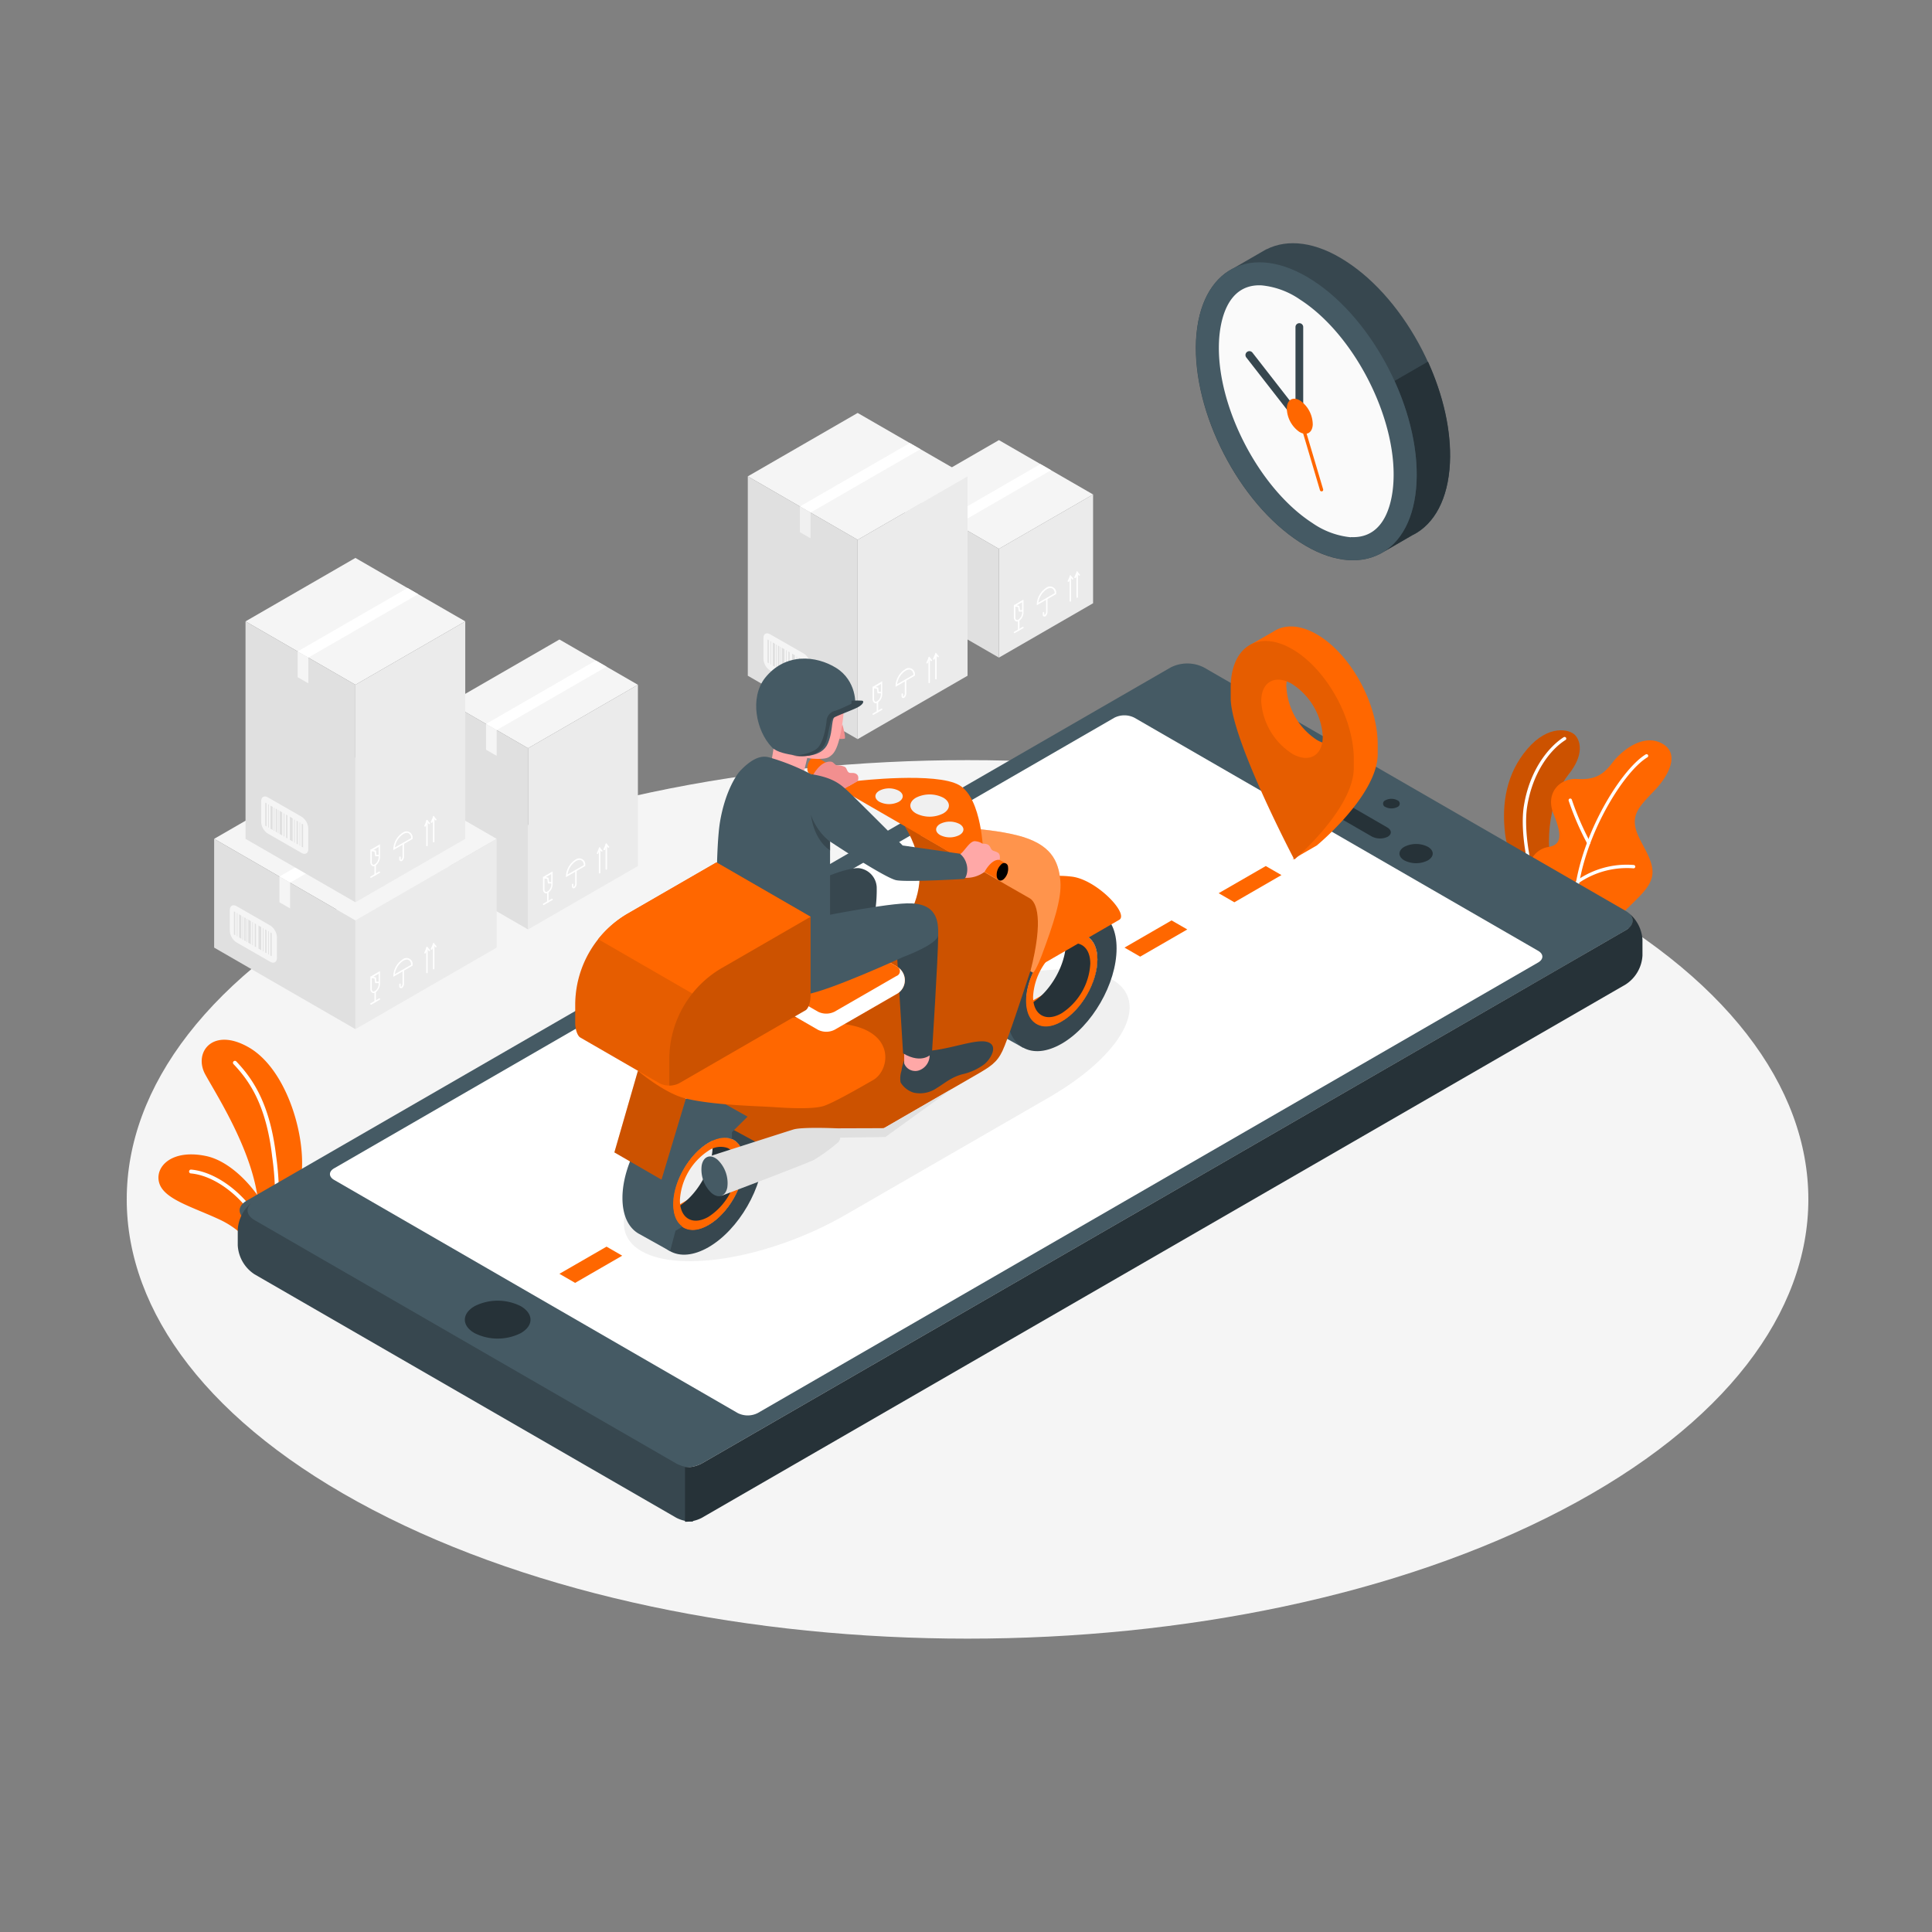 <svg xmlns="http://www.w3.org/2000/svg" viewBox="0 0 500 500"><rect x="0" y="0" width="500" height="500" fill="#808080" stroke="none"/><g id="freepik--Floor--inject-130"><path d="M96.53,390.78c85,44.4,222.75,44.4,307.73,0s85-116.36,0-160.76-222.75-44.39-307.73,0S11.56,346.39,96.53,390.78Z" style="fill:#f5f5f5"></path></g><g id="freepik--Plants--inject-130"><path d="M71.32,320H74.9a83.8,83.8,0,0,0,3.21-16.81c.78-10.55-4.33-26.7-13.69-32.11s-14.43,1.28-11.29,7S66.86,300.07,67,314.07Z" style="fill:#FF6700"></path><path d="M70.46,320h1a74.38,74.38,0,0,0,0-20.83c-1.62-13.69-6.12-20.05-10.3-24.47a.5.5,0,0,0-.73.69c4.07,4.29,8.45,10.49,10,23.89A73.33,73.33,0,0,1,70.46,320Z" style="fill:#fff"></path><path d="M71.61,320c-1.84-8.68-10.2-19-18.09-20.78-9.15-2-13.6,2.83-12.29,7s8.54,6.11,15.56,9.38A23,23,0,0,1,63.18,320Z" style="fill:#FF6700"></path><path d="M68.28,320h1.07c-3.87-9.73-12.67-16.67-19.87-17.31a.49.49,0,0,0-.54.45.48.48,0,0,0,.45.54C56.19,304.29,64.5,310.81,68.28,320Z" style="fill:#fff"></path><path d="M394.42,228.51l7.49,3.93.63-4.69c-3.71-10.46-.66-22.32,3.35-27.26s3.24-8.57,1.79-10.19-6.95-2.85-12.39,3.51-6.69,14.08-5.78,21.87C390.09,220.55,392.65,225.55,394.42,228.51Z" style="fill:#FF6700"></path><path d="M394.42,228.51l7.49,3.93.63-4.69c-3.71-10.46-.66-22.32,3.35-27.26s3.24-8.57,1.79-10.19-6.95-2.85-12.39,3.51-6.69,14.08-5.78,21.87C390.09,220.55,392.65,225.55,394.42,228.51Z" style="opacity:0.2"></path><path d="M397.51,230.13l1.48.78a.56.56,0,0,0-.05-.08c-2.12-2.52-4.86-14.86-3.71-22.09,1.42-8.93,6-14.76,9.92-17.23a.42.42,0,0,0,.13-.59.44.44,0,0,0-.6-.13c-4,2.57-8.84,8.6-10.31,17.82C393.31,215.34,395.43,226,397.51,230.13Z" style="fill:#fff"></path><path d="M402.06,210.66c2.19,5.37,2.18,8-1.39,8.55-3.22.48-7.13,4.39-3.5,10.74l21.24,11.14a8.8,8.8,0,0,1,3-6.23c3.49-3.49,6.71-6.12,6.21-10s-3.87-7.62-4.43-11,1.16-5.31,4.83-9.1,7-9.67,2.1-12.35-10.51,1.91-12.85,5-4.48,4.45-9.09,4.19S399.87,205.29,402.06,210.66Z" style="fill:#FF6700"></path><path d="M408.07,235.67c-.1-16.48,11.71-35.78,18.28-39.68a.45.45,0,0,0,.15-.6.44.44,0,0,0-.59-.15c-6.66,4-18.57,23.31-18.7,40Z" style="fill:#fff"></path><path d="M411.23,218.54a.41.41,0,0,1-.46-.22,72.15,72.15,0,0,1-4.8-11.1.43.43,0,0,1,.82-.26,72.08,72.08,0,0,0,4.74,10.95.44.44,0,0,1-.18.59Z" style="fill:#fff"></path><path d="M408.39,228.64a.45.45,0,0,1-.44-.17.44.44,0,0,1,.11-.61,22.54,22.54,0,0,1,14.77-4,.43.43,0,0,1-.11.86,22.06,22.06,0,0,0-14.16,3.81A.51.51,0,0,1,408.39,228.64Z" style="fill:#fff"></path></g><g id="freepik--Boxes--inject-130"><polygon points="282.89 127.97 258.52 113.9 234.16 127.97 258.52 142.04 282.89 127.97" style="fill:#f5f5f5"></polygon><polygon points="258.52 170.19 282.89 156.12 282.89 127.97 258.52 142.04 258.52 170.19" style="fill:#ebebeb"></polygon><path d="M263.22,160.85a.75.75,0,0,1-.37-.09,1.13,1.13,0,0,1-.46-1v-3h0v-.22l.15,0,2.34-1.37v3.33a2.68,2.68,0,0,1-1.15,2.18A1,1,0,0,1,263.22,160.85Zm-.45-3.87v2.76a.77.77,0,0,0,.27.69.49.49,0,0,0,.5-.06,2.34,2.34,0,0,0,1-1.85v-.24h-.87l-.17-1.17Zm1.2.92h.54v-2.05l-1.4.81.69.13Z" style="fill:#fff"></path><path d="M263.64,163.23a.19.19,0,0,1-.19-.19v-2.5a.18.18,0,0,1,.19-.19.19.19,0,0,1,.19.19V163A.2.2,0,0,1,263.64,163.23Z" style="fill:#fff"></path><path d="M262.55,163.86a.18.18,0,0,1-.16-.1.17.17,0,0,1,.07-.25l2.17-1.26a.19.19,0,0,1,.26.07.2.2,0,0,1-.07.26l-2.18,1.25Z" style="fill:#fff"></path><path d="M270.31,159.54a.36.36,0,0,1-.21,0,.5.5,0,0,1-.22-.45v-.51a.18.18,0,0,1,.18-.19.18.18,0,0,1,.19.19V159c0,.08,0,.12,0,.12s.06,0,.12,0a1.07,1.07,0,0,0,.35-.84V155a.18.18,0,0,1,.19-.18.18.18,0,0,1,.18.18v3.34a1.45,1.45,0,0,1-.53,1.17A.67.67,0,0,1,270.31,159.54Z" style="fill:#fff"></path><path d="M268.33,156.63v-.32a5.33,5.33,0,0,1,2.4-4.16,1.59,1.59,0,0,1,2.59,1.49v.11Zm3.52-4.44a1.82,1.82,0,0,0-.93.29,5,5,0,0,0-2.2,3.49l4.22-2.43a1.38,1.38,0,0,0-.58-1.22A1,1,0,0,0,271.85,152.19Z" style="fill:#fff"></path><path d="M277,155.7a.19.19,0,0,1-.19-.18v-6.38a.19.19,0,1,1,.38,0v6.38A.19.19,0,0,1,277,155.7Z" style="fill:#fff"></path><path d="M276.49,150.59h-.07a.19.19,0,0,1-.1-.25l.67-1.54.74.86a.18.18,0,1,1-.28.24l-.36-.4-.43,1A.18.18,0,0,1,276.49,150.59Z" style="fill:#fff"></path><path d="M278.77,154.72a.19.19,0,0,1-.18-.19v-6.38a.19.19,0,1,1,.37,0v6.38A.19.19,0,0,1,278.77,154.72Z" style="fill:#fff"></path><path d="M278.22,149.6h-.07a.19.19,0,0,1-.1-.25l.67-1.54.74.86a.19.19,0,0,1,0,.26.2.2,0,0,1-.27,0l-.35-.41-.43,1A.19.19,0,0,1,278.22,149.6Z" style="fill:#fff"></path><polygon points="258.52 170.19 234.15 156.12 234.16 127.97 258.52 142.04 258.52 170.19" style="fill:#e0e0e0"></polygon><polygon points="247.66 135.77 272.01 121.69 269.26 120.1 244.9 134.18 247.66 135.77" style="fill:#fff"></polygon><path d="M237.85,144.11l8.73,5a3.86,3.86,0,0,1,1.73,3v5.38c0,1.11-.78,1.56-1.73,1l-8.73-5a3.85,3.85,0,0,1-1.73-3v-5.38C236.12,144,236.9,143.56,237.85,144.11Z" style="fill:#FF6700"></path><polygon points="237.18 145.45 237.51 145.65 237.51 151.62 237.18 151.43 237.18 145.45" style="fill:#FF6700"></polygon><polygon points="238.53 146.23 239.1 146.57 239.1 152.54 238.53 152.21 238.53 146.23" style="fill:#FF6700"></polygon><polygon points="239.88 147.01 240.21 147.2 240.21 153.18 239.88 152.99 239.88 147.01" style="fill:#FF6700"></polygon><polygon points="240.89 147.59 241.56 147.98 241.56 153.96 240.89 153.56 240.89 147.59" style="fill:#FF6700"></polygon><polygon points="242.57 148.57 242.91 148.76 242.91 154.74 242.57 154.54 242.57 148.57" style="fill:#FF6700"></polygon><polygon points="243.55 149.12 244.25 149.54 244.25 155.51 243.54 155.09 243.55 149.12" style="fill:#FF6700"></polygon><polygon points="245.27 150.13 245.6 150.32 245.6 156.29 245.27 156.1 245.27 150.13" style="fill:#FF6700"></polygon><polygon points="246.04 150.56 246.21 150.66 246.21 156.63 246.04 156.54 246.04 150.56" style="fill:#FF6700"></polygon><polygon points="244.66 149.8 244.82 149.9 244.82 155.87 244.66 155.78 244.66 149.8" style="fill:#FF6700"></polygon><polygon points="241.94 148.21 242.1 148.3 242.1 154.28 241.94 154.18 241.94 148.21" style="fill:#FF6700"></polygon><polygon points="240.45 147.35 240.62 147.45 240.62 153.43 240.45 153.33 240.45 147.35" style="fill:#FF6700"></polygon><polygon points="239.38 146.76 239.55 146.86 239.55 152.84 239.38 152.74 239.38 146.76" style="fill:#FF6700"></polygon><polygon points="237.93 145.88 238.1 145.98 238.1 151.96 237.93 151.86 237.93 145.88" style="fill:#FF6700"></polygon><polygon points="246.62 150.9 246.95 151.09 246.95 157.07 246.62 156.88 246.62 150.9" style="fill:#FF6700"></polygon><polygon points="250.4 123.28 221.96 106.87 193.53 123.28 221.96 139.7 250.4 123.28" style="fill:#f5f5f5"></polygon><polygon points="209.77 132.66 238.21 116.25 235.45 114.66 207.02 131.07 209.77 132.66" style="fill:#fff"></polygon><polygon points="221.96 191.29 250.4 174.88 250.4 123.28 221.96 139.7 221.96 191.29" style="fill:#ebebeb"></polygon><path d="M226.66,182a.69.69,0,0,1-.37-.1,1.1,1.1,0,0,1-.46-1v-3h0v-.22l.16,0,2.33-1.37v3.33a2.7,2.7,0,0,1-1.15,2.18A1,1,0,0,1,226.66,182Zm-.45-3.87v2.76a.77.77,0,0,0,.27.69.49.49,0,0,0,.5-.06,2.34,2.34,0,0,0,1-1.85v-.24h-.87l-.17-1.17Zm1.2.92H228V177l-1.4.82.69.12Z" style="fill:#fff"></path><path d="M227.08,184.34a.19.19,0,0,1-.19-.19v-2.51a.18.18,0,0,1,.19-.18.19.19,0,0,1,.19.18v2.51A.2.2,0,0,1,227.08,184.34Z" style="fill:#fff"></path><path d="M226,185a.18.18,0,0,1-.16-.09.2.2,0,0,1,.07-.26l2.17-1.25a.19.19,0,0,1,.26.07.18.18,0,0,1-.07.25l-2.18,1.26A.15.15,0,0,1,226,185Z" style="fill:#fff"></path><path d="M233.75,180.65a.46.46,0,0,1-.21-.05.5.5,0,0,1-.22-.45v-.52a.18.18,0,0,1,.19-.18.18.18,0,0,1,.18.18v.52c0,.07,0,.11,0,.12s.06,0,.12,0a1.09,1.09,0,0,0,.35-.85v-3.33a.19.19,0,0,1,.19-.19.2.2,0,0,1,.19.19v3.33a1.41,1.41,0,0,1-.54,1.17A.57.57,0,0,1,233.75,180.65Z" style="fill:#fff"></path><path d="M231.77,177.74v-.33a5.32,5.32,0,0,1,2.4-4.15,1.59,1.59,0,0,1,2.59,1.49v.11Zm3.52-4.45a1.92,1.92,0,0,0-.93.29,5,5,0,0,0-2.2,3.5l4.22-2.43a1.41,1.41,0,0,0-.58-1.23A1.07,1.07,0,0,0,235.29,173.29Z" style="fill:#fff"></path><path d="M240.48,176.81a.19.19,0,0,1-.19-.19v-6.38a.19.19,0,0,1,.38,0v6.38A.19.19,0,0,1,240.48,176.81Z" style="fill:#fff"></path><path d="M239.93,171.7l-.07,0a.18.18,0,0,1-.1-.24l.67-1.54.74.86a.18.18,0,0,1-.28.24l-.36-.41-.43,1A.18.18,0,0,1,239.93,171.7Z" style="fill:#fff"></path><path d="M242.21,175.82a.18.18,0,0,1-.18-.18v-6.38a.18.18,0,0,1,.18-.19.18.18,0,0,1,.19.19v6.38A.18.18,0,0,1,242.21,175.82Z" style="fill:#fff"></path><path d="M241.67,170.71h-.08a.2.2,0,0,1-.1-.25l.67-1.54.75.86a.2.2,0,0,1,0,.26.19.19,0,0,1-.27,0l-.35-.41-.43,1A.18.18,0,0,1,241.67,170.71Z" style="fill:#fff"></path><polygon points="221.96 191.29 193.53 174.88 193.53 123.28 221.96 139.7 221.96 191.29" style="fill:#e0e0e0"></polygon><path d="M199.31,164.15l8.72,5a3.85,3.85,0,0,1,1.74,3v5.39c0,1.1-.78,1.55-1.74,1l-8.72-5a3.82,3.82,0,0,1-1.73-3v-5.38C197.58,164,198.36,163.6,199.31,164.15Z" style="fill:#f5f5f5"></path><polygon points="198.64 165.49 198.97 165.69 198.97 171.66 198.64 171.47 198.64 165.49" style="fill:#e0e0e0"></polygon><polygon points="199.99 166.27 200.56 166.61 200.56 172.59 199.99 172.25 199.99 166.27" style="fill:#e0e0e0"></polygon><polygon points="201.33 167.05 201.67 167.24 201.66 173.22 201.33 173.03 201.33 167.05" style="fill:#e0e0e0"></polygon><polygon points="202.35 167.63 203.01 168.02 203.01 174 202.35 173.6 202.35 167.63" style="fill:#e0e0e0"></polygon><polygon points="204.03 168.61 204.36 168.8 204.36 174.78 204.03 174.58 204.03 168.61" style="fill:#e0e0e0"></polygon><polygon points="205 169.16 205.71 169.58 205.71 175.55 205 175.13 205 169.16" style="fill:#e0e0e0"></polygon><polygon points="206.73 170.16 207.06 170.36 207.06 176.33 206.73 176.14 206.73 170.16" style="fill:#e0e0e0"></polygon><polygon points="207.5 170.6 207.67 170.7 207.67 176.68 207.5 176.58 207.5 170.6" style="fill:#e0e0e0"></polygon><polygon points="206.12 169.84 206.28 169.94 206.28 175.91 206.12 175.82 206.12 169.84" style="fill:#e0e0e0"></polygon><polygon points="203.4 168.25 203.56 168.34 203.56 174.32 203.4 174.22 203.4 168.25" style="fill:#e0e0e0"></polygon><polygon points="201.91 167.39 202.07 167.49 202.07 173.47 201.91 173.37 201.91 167.39" style="fill:#e0e0e0"></polygon><polygon points="200.84 166.8 201.01 166.9 201.01 172.88 200.84 172.78 200.84 166.8" style="fill:#e0e0e0"></polygon><polygon points="199.39 165.92 199.56 166.02 199.56 172 199.39 171.9 199.39 165.92" style="fill:#e0e0e0"></polygon><polygon points="208.08 170.94 208.41 171.13 208.41 177.11 208.08 176.92 208.08 170.94" style="fill:#e0e0e0"></polygon><polygon points="207.02 137.73 209.77 139.32 209.77 132.66 207.02 131.07 207.02 137.73" style="fill:#f0f0f0"></polygon><polygon points="165.09 177.22 144.78 165.5 116.35 181.91 136.66 193.64 165.09 177.22" style="fill:#f5f5f5"></polygon><polygon points="136.66 240.54 165.09 224.13 165.09 177.22 136.66 193.64 136.66 240.54" style="fill:#ebebeb"></polygon><path d="M141.35,231.21a.65.65,0,0,1-.36-.1,1.11,1.11,0,0,1-.46-1v-3h0v-.22l.15,0,2.34-1.37v3.33a2.7,2.7,0,0,1-1.15,2.18A1.06,1.06,0,0,1,141.35,231.21Zm-.44-3.87v2.76a.75.75,0,0,0,.27.69.53.53,0,0,0,.5-.06,2.34,2.34,0,0,0,1-1.85v-.24h-.87l-.17-1.17Zm1.2.92h.54V226.2l-1.4.82.69.12Z" style="fill:#fff"></path><path d="M141.78,233.59a.19.19,0,0,1-.19-.19v-2.51a.18.18,0,0,1,.19-.18.18.18,0,0,1,.18.18v2.51A.19.19,0,0,1,141.78,233.59Z" style="fill:#fff"></path><path d="M140.69,234.21a.17.17,0,0,1-.16-.09.18.18,0,0,1,.06-.26l2.18-1.25a.19.19,0,0,1,.26.07.18.18,0,0,1-.07.25l-2.18,1.26A.15.15,0,0,1,140.69,234.21Z" style="fill:#fff"></path><path d="M148.45,229.9a.46.46,0,0,1-.21-.05.5.5,0,0,1-.22-.45v-.52a.18.18,0,0,1,.18-.18.18.18,0,0,1,.19.18v.52c0,.07,0,.11,0,.12s.06,0,.12,0a1.13,1.13,0,0,0,.35-.85v-3.33a.19.19,0,1,1,.37,0v3.33a1.44,1.44,0,0,1-.53,1.17A.57.57,0,0,1,148.45,229.9Z" style="fill:#fff"></path><path d="M146.47,227v-.33a5.32,5.32,0,0,1,2.4-4.15,1.58,1.58,0,0,1,2.58,1.49v.11Zm3.52-4.45a1.92,1.92,0,0,0-.93.29,5,5,0,0,0-2.2,3.5l4.22-2.44a1.4,1.4,0,0,0-.58-1.22A1.07,1.07,0,0,0,150,222.54Z" style="fill:#fff"></path><path d="M155.18,226.06a.19.19,0,0,1-.19-.19v-6.38a.19.19,0,0,1,.38,0v6.38A.19.19,0,0,1,155.18,226.06Z" style="fill:#fff"></path><path d="M154.63,221l-.07,0a.18.18,0,0,1-.1-.24l.67-1.54.74.86a.18.18,0,1,1-.28.24l-.36-.41-.43,1A.18.18,0,0,1,154.63,221Z" style="fill:#fff"></path><path d="M156.91,225.07a.19.19,0,0,1-.19-.18v-6.38a.19.19,0,0,1,.19-.19.18.18,0,0,1,.19.19v6.38A.18.18,0,0,1,156.91,225.07Z" style="fill:#fff"></path><path d="M156.36,220a.1.1,0,0,1-.07,0,.18.18,0,0,1-.1-.24l.67-1.54.74.86a.19.19,0,0,1,0,.26.19.19,0,0,1-.27,0l-.35-.41-.43,1A.19.19,0,0,1,156.36,220Z" style="fill:#fff"></path><polygon points="136.66 240.54 116.35 228.82 116.35 181.91 136.66 193.64 136.66 240.54" style="fill:#e0e0e0"></polygon><polygon points="125.78 194.02 128.53 195.61 128.53 188.95 125.78 187.36 125.78 194.02" style="fill:#f5f5f5"></polygon><polygon points="128.53 188.95 156.97 172.53 154.21 170.94 125.78 187.36 128.53 188.95" style="fill:#fff"></polygon><polygon points="128.53 217.09 91.98 195.99 55.42 217.09 91.98 238.2 128.53 217.09" style="fill:#f5f5f5"></polygon><polygon points="91.98 266.34 128.53 245.24 128.53 217.09 91.98 238.2 91.98 266.34" style="fill:#ebebeb"></polygon><path d="M96.67,257a.75.75,0,0,1-.36-.1,1.12,1.12,0,0,1-.46-1v-3h0v-.22l.15,0,2.34-1.38v3.34a2.7,2.7,0,0,1-1.15,2.17A1.08,1.08,0,0,1,96.67,257Zm-.45-3.87v2.76a.74.74,0,0,0,.27.68.51.51,0,0,0,.51-.05,2.36,2.36,0,0,0,1-1.85v-.25H97.1l-.17-1.17Zm1.2.92H98V252l-1.39.82.69.12Z" style="fill:#fff"></path><path d="M97.09,259.38a.18.18,0,0,1-.18-.18v-2.51a.19.19,0,1,1,.37,0v2.51A.18.18,0,0,1,97.09,259.38Z" style="fill:#fff"></path><path d="M96,260a.19.19,0,0,1-.09-.35l2.18-1.25a.17.17,0,0,1,.25.06.18.18,0,0,1-.06.26L96.1,260Z" style="fill:#fff"></path><path d="M103.76,255.7a.46.46,0,0,1-.2,0,.5.5,0,0,1-.23-.46v-.51a.19.19,0,0,1,.38,0v.51a.21.21,0,0,0,0,.13s.06,0,.13,0a1.13,1.13,0,0,0,.34-.85v-3.33a.2.2,0,0,1,.19-.19.19.19,0,0,1,.19.19v3.33a1.44,1.44,0,0,1-.53,1.17A.58.58,0,0,1,103.76,255.7Z" style="fill:#fff"></path><path d="M101.79,252.79v-.33a5.27,5.27,0,0,1,2.4-4.15,1.58,1.58,0,0,1,2.58,1.49v.11Zm3.52-4.45a2,2,0,0,0-.94.29,5,5,0,0,0-2.19,3.5l4.21-2.44a1.39,1.39,0,0,0-.57-1.22A1,1,0,0,0,105.31,248.34Z" style="fill:#fff"></path><path d="M110.5,251.86a.18.18,0,0,1-.19-.19v-6.38a.19.19,0,1,1,.37,0v6.38A.18.18,0,0,1,110.5,251.86Z" style="fill:#fff"></path><path d="M110,246.75l-.08,0a.18.18,0,0,1-.09-.25l.66-1.54.75.86a.19.19,0,1,1-.29.25l-.35-.41-.43,1A.19.19,0,0,1,110,246.75Z" style="fill:#fff"></path><path d="M112.23,250.87a.19.19,0,0,1-.19-.19V244.3a.19.19,0,0,1,.38,0v6.38A.19.19,0,0,1,112.23,250.87Z" style="fill:#fff"></path><path d="M111.68,245.76l-.07,0a.18.18,0,0,1-.1-.24l.67-1.55.74.86a.19.19,0,0,1,0,.27.18.18,0,0,1-.26,0l-.36-.41-.43,1A.18.18,0,0,1,111.68,245.76Z" style="fill:#fff"></path><polygon points="91.98 266.34 55.42 245.24 55.42 217.09 91.98 238.2 91.98 266.34" style="fill:#e0e0e0"></polygon><polygon points="72.32 233.51 75.07 235.1 75.07 228.44 72.32 226.85 72.32 233.51" style="fill:#f5f5f5"></polygon><polygon points="75.07 228.44 111.63 207.34 108.88 205.74 72.32 226.85 75.07 228.44" style="fill:#fff"></polygon><path d="M61.21,234.51l8.72,5a3.85,3.85,0,0,1,1.74,3v5.39c0,1.1-.78,1.55-1.74,1l-8.72-5a3.82,3.82,0,0,1-1.73-3v-5.38C59.48,234.4,60.26,234,61.21,234.51Z" style="fill:#f5f5f5"></path><polygon points="60.54 235.85 60.87 236.04 60.87 242.02 60.54 241.83 60.54 235.85" style="fill:#e0e0e0"></polygon><polygon points="61.88 236.63 62.46 236.97 62.46 242.94 61.88 242.61 61.88 236.63" style="fill:#e0e0e0"></polygon><polygon points="63.23 237.41 63.57 237.6 63.56 243.58 63.23 243.39 63.23 237.41" style="fill:#e0e0e0"></polygon><polygon points="64.25 237.99 64.92 238.38 64.91 244.36 64.25 243.96 64.25 237.99" style="fill:#e0e0e0"></polygon><polygon points="65.93 238.97 66.26 239.16 66.26 245.14 65.93 244.94 65.93 238.97" style="fill:#e0e0e0"></polygon><polygon points="66.9 239.52 67.61 239.94 67.61 245.91 66.9 245.49 66.9 239.52" style="fill:#e0e0e0"></polygon><polygon points="68.63 240.53 68.96 240.72 68.96 246.69 68.63 246.5 68.63 240.53" style="fill:#e0e0e0"></polygon><polygon points="69.4 240.96 69.57 241.06 69.57 247.03 69.4 246.94 69.4 240.96" style="fill:#e0e0e0"></polygon><polygon points="68.02 240.2 68.18 240.29 68.18 246.27 68.02 246.18 68.02 240.2" style="fill:#e0e0e0"></polygon><polygon points="65.3 238.61 65.46 238.7 65.46 244.68 65.3 244.58 65.3 238.61" style="fill:#e0e0e0"></polygon><polygon points="63.81 237.75 63.98 237.85 63.98 243.82 63.81 243.73 63.81 237.75" style="fill:#e0e0e0"></polygon><polygon points="62.74 237.16 62.91 237.26 62.91 243.24 62.74 243.14 62.74 237.16" style="fill:#e0e0e0"></polygon><polygon points="61.29 236.28 61.46 236.38 61.46 242.35 61.29 242.26 61.29 236.28" style="fill:#e0e0e0"></polygon><polygon points="69.98 241.3 70.31 241.5 70.31 247.47 69.98 247.28 69.98 241.3" style="fill:#e0e0e0"></polygon><polygon points="120.41 160.81 91.98 144.39 63.54 160.81 91.98 177.22 120.41 160.81" style="fill:#f5f5f5"></polygon><polygon points="91.98 233.51 120.41 217.09 120.41 160.81 91.98 177.22 91.98 233.51" style="fill:#ebebeb"></polygon><path d="M96.67,224.17a.74.74,0,0,1-.36-.09,1.12,1.12,0,0,1-.46-1v-3h0v-.22l.15,0,2.34-1.37v3.33A2.71,2.71,0,0,1,97.19,224,1.06,1.06,0,0,1,96.67,224.17Zm-.45-3.87v2.77a.76.76,0,0,0,.27.68.51.51,0,0,0,.51-.05,2.38,2.38,0,0,0,1-1.86v-.24H97.1l-.17-1.17Zm1.2.92H98v-2.05l-1.39.82.69.12Z" style="fill:#fff"></path><path d="M97.09,226.55a.18.18,0,0,1-.18-.19v-2.5a.18.18,0,0,1,.18-.19.18.18,0,0,1,.19.19v2.5A.18.18,0,0,1,97.09,226.55Z" style="fill:#fff"></path><path d="M96,227.18a.19.19,0,0,1-.09-.35l2.18-1.26a.19.19,0,0,1,.19.33l-2.18,1.25A.17.17,0,0,1,96,227.18Z" style="fill:#fff"></path><path d="M103.76,222.87a.36.36,0,0,1-.2-.06.48.48,0,0,1-.23-.45v-.51a.19.19,0,0,1,.38,0v.51a.21.21,0,0,0,0,.13.24.24,0,0,0,.13,0,1.08,1.08,0,0,0,.34-.84v-3.33a.19.19,0,0,1,.19-.19.18.18,0,0,1,.19.19v3.33a1.44,1.44,0,0,1-.53,1.17A.58.58,0,0,1,103.76,222.87Z" style="fill:#fff"></path><path d="M101.79,220v-.32a5.31,5.31,0,0,1,2.4-4.16,1.59,1.59,0,0,1,2.58,1.5v.1Zm3.52-4.44a2,2,0,0,0-.94.29,5,5,0,0,0-2.19,3.49l4.21-2.43a1.37,1.37,0,0,0-.57-1.22A1,1,0,0,0,105.31,215.51Z" style="fill:#fff"></path><path d="M110.5,219a.19.19,0,0,1-.19-.19v-6.38a.19.19,0,1,1,.37,0v6.38A.19.19,0,0,1,110.5,219Z" style="fill:#fff"></path><path d="M110,213.91h-.08a.18.18,0,0,1-.09-.25l.66-1.54.75.86a.19.19,0,0,1,0,.26.2.2,0,0,1-.27,0l-.35-.41-.43,1A.18.18,0,0,1,110,213.91Z" style="fill:#fff"></path><path d="M112.23,218a.2.2,0,0,1-.19-.19v-6.38a.19.19,0,0,1,.38,0v6.38A.2.2,0,0,1,112.23,218Z" style="fill:#fff"></path><path d="M111.68,212.93l-.07,0a.19.19,0,0,1-.1-.25l.67-1.54.74.86a.19.19,0,0,1,0,.27.2.2,0,0,1-.26,0l-.36-.41-.43,1A.19.19,0,0,1,111.68,212.93Z" style="fill:#fff"></path><polygon points="91.98 233.51 63.54 217.09 63.54 160.81 91.98 177.22 91.98 233.51" style="fill:#e0e0e0"></polygon><polygon points="77.03 175.25 79.79 176.84 79.79 170.19 77.03 168.59 77.03 175.25" style="fill:#f5f5f5"></polygon><polygon points="79.79 170.19 108.22 153.77 105.47 152.18 77.03 168.59 79.79 170.19" style="fill:#fff"></polygon><path d="M69.33,206.36l8.72,5a3.81,3.81,0,0,1,1.73,3v5.38c0,1.1-.77,1.55-1.73,1l-8.72-5a3.82,3.82,0,0,1-1.74-3v-5.38C67.6,206.26,68.37,205.81,69.33,206.36Z" style="fill:#f5f5f5"></path><polygon points="68.65 207.71 68.98 207.9 68.98 213.88 68.65 213.68 68.65 207.71" style="fill:#e0e0e0"></polygon><polygon points="70 208.49 70.57 208.82 70.57 214.8 70 214.46 70 208.49" style="fill:#e0e0e0"></polygon><polygon points="71.35 209.26 71.68 209.46 71.68 215.43 71.35 215.24 71.35 209.26" style="fill:#e0e0e0"></polygon><polygon points="72.37 209.84 73.03 210.24 73.03 216.21 72.37 215.82 72.37 209.84" style="fill:#e0e0e0"></polygon><polygon points="74.05 210.82 74.38 211.01 74.38 216.99 74.05 216.8 74.05 210.82" style="fill:#e0e0e0"></polygon><polygon points="75.02 211.37 75.73 211.79 75.73 217.77 75.02 217.35 75.02 211.37" style="fill:#e0e0e0"></polygon><polygon points="76.75 212.38 77.08 212.57 77.08 218.55 76.75 218.35 76.75 212.38" style="fill:#e0e0e0"></polygon><polygon points="77.52 212.82 77.68 212.91 77.68 218.89 77.52 218.79 77.52 212.82" style="fill:#e0e0e0"></polygon><polygon points="76.13 212.05 76.3 212.15 76.3 218.13 76.13 218.03 76.13 212.05" style="fill:#e0e0e0"></polygon><polygon points="73.41 210.46 73.58 210.56 73.58 216.53 73.41 216.44 73.41 210.46" style="fill:#e0e0e0"></polygon><polygon points="71.92 209.61 72.09 209.7 72.09 215.68 71.92 215.58 71.92 209.61" style="fill:#e0e0e0"></polygon><polygon points="70.86 209.02 71.02 209.11 71.02 215.09 70.86 214.99 70.86 209.02" style="fill:#e0e0e0"></polygon><polygon points="69.41 208.14 69.57 208.23 69.57 214.21 69.41 214.11 69.41 208.14" style="fill:#e0e0e0"></polygon><polygon points="78.09 213.16 78.43 213.35 78.43 219.32 78.09 219.13 78.09 213.16" style="fill:#e0e0e0"></polygon></g><g id="freepik--Device--inject-130"><path d="M63.81,315.75l109.14,63a9.57,9.57,0,0,0,8.66,0l239.13-138c2.39-1.38,2.39-3.62,0-5l-109.14-63a9.51,9.51,0,0,0-8.66,0L63.81,310.75C61.42,312.13,61.42,314.37,63.81,315.75Z" style="fill:#455a64"></path><path d="M122.8,345a13.32,13.32,0,0,0,12,0c3.33-1.92,3.33-5,0-6.95a13.26,13.26,0,0,0-12,0C119.47,340,119.47,343.1,122.8,345Z" style="fill:#263238"></path><path d="M175,378.75l-109.14-63c-2.14-1.24-2.36-3.16-.67-4.54a9.69,9.69,0,0,0-3.66,7v4.07a9.58,9.58,0,0,0,4.33,7.5l109.14,63a8.83,8.83,0,0,0,4.33,1V379.79A8.83,8.83,0,0,1,175,378.75Z" style="fill:#37474f"></path><path d="M420.73,254.77a9.56,9.56,0,0,0,4.34-7.5V243.2a9.62,9.62,0,0,0-3.67-7c1.7,1.38,1.48,3.3-.66,4.53L181.61,378.75a8.89,8.89,0,0,1-4.33,1v14.07a8.89,8.89,0,0,0,4.33-1Z" style="fill:#263238"></path><path d="M190.93,365.7,86.47,305.36c-1.44-.83-1.44-2.18,0-3L288.39,185.75a5.74,5.74,0,0,1,5.2,0l104.5,60.33c1.43.83,1.43,2.17,0,3l-202,116.62A5.74,5.74,0,0,1,190.93,365.7Z" style="fill:#fff"></path><polygon points="148.84 332.01 161.03 324.97 156.97 322.63 144.78 329.66 148.84 332.01" style="fill:#FF6700"></polygon><polygon points="295.08 247.58 307.27 240.54 303.2 238.2 291.02 245.24 295.08 247.58" style="fill:#FF6700"></polygon><polygon points="319.45 233.51 331.64 226.47 327.58 224.13 315.39 231.16 319.45 233.51" style="fill:#FF6700"></polygon><path d="M358.57,208.86a3.41,3.41,0,0,0,3.05,0,.93.93,0,0,0,0-1.76,3.35,3.35,0,0,0-3.05,0A.93.93,0,0,0,358.57,208.86Z" style="fill:#263238"></path><path d="M363.44,222.67a6.74,6.74,0,0,0,6.09,0c1.68-1,1.68-2.55,0-3.52a6.74,6.74,0,0,0-6.09,0C361.76,220.12,361.76,221.7,363.44,222.67Z" style="fill:#263238"></path><path d="M359.14,216.55c1.12-.65,1.06-1.73-.13-2.42l-20-11.57a4.61,4.61,0,0,0-4.2-.08c-1.12.65-1.06,1.73.13,2.42L355,216.47A4.62,4.62,0,0,0,359.14,216.55Z" style="fill:#263238"></path></g><g id="freepik--Locator--inject-130"><path d="M325,169.63l.68-.4a19,19,0,0,0-.68,5.24v2.44c0,8.76,10.51,31.14,14.38,39.06.4.83-4.91,6.48-4.91,6.48l6.31-3.64s15.77-13,15.77-23.68v-2.44c0-10.73-7.06-23.5-15.77-28.53-4.4-2.53-8.37-2.62-11.23-.7h0l-6,3.44Zm7.89,8.19c0-5,3.53-7.07,7.89-4.55-.36,3.23,5.54,13.29,7.88,13.66,0,5-3.53,7.07-7.88,4.55A17.42,17.42,0,0,1,332.93,177.82Z" style="fill:#FF6700"></path><path d="M318.51,180.82c.18,10.72,16.46,41.63,16.46,41.63s15.56-13.22,15.39-23.94l0-2.44c-.18-10.72-7.45-23.38-16.25-28.26s-15.78-.16-15.6,10.57Zm7.9.78c-.08-5,3.42-7.13,7.81-4.69a17.43,17.43,0,0,1,8.11,13.53c.09,5-3.41,7.13-7.81,4.69A17.48,17.48,0,0,1,326.41,181.6Z" style="fill:#FF6700"></path><path d="M318.51,180.82c.18,10.72,16.46,41.63,16.46,41.63s15.56-13.22,15.39-23.94l0-2.44c-.18-10.72-7.45-23.38-16.25-28.26s-15.78-.16-15.6,10.57Zm7.9.78c-.08-5,3.42-7.13,7.81-4.69a17.43,17.43,0,0,1,8.11,13.53c.09,5-3.41,7.13-7.81,4.69A17.48,17.48,0,0,1,326.41,181.6Z" style="opacity:0.1"></path></g><g id="freepik--Shadow--inject-130"><path d="M166,323.79c10.11,5.82,33.81,1.59,52.94-9.46L271.49,284c19.13-11.05,26.43-24.71,16.3-30.52s-33.85-1.56-53,9.48l-52.45,30.29C163.22,304.29,155.9,318,166,323.79Z" style="fill:#f0f0f0"></path></g><g id="freepik--Chronometer--inject-130"><g id="freepik--Clock--inject-130"><path d="M319,69.52h0l.05,0h0l8.65-5h0l.07,0h0c5.45-2.76,12.73-2,20.57,3.1,15.76,10.14,27.79,33.54,26.88,52.25-.46,9.33-4,15.73-9.47,18.55h0l-.05,0h0l-8.66,5h0l-.06,0h0c-5.45,2.77-12.74,2-20.59-3.09-15.75-10.15-27.78-33.54-26.87-52.25C310,78.74,313.59,72.34,319,69.52Z" style="fill:#37474f"></path><path d="M357.48,143.16l8.25-4.8h0l.06,0c5.42-2.83,9-9.23,9.46-18.55.4-8.34-1.77-17.61-5.69-26.22l-8.66,5c3.93,8.61,6.1,17.88,5.69,26.23C366.16,133.92,362.72,140.25,357.48,143.16Z" style="fill:#263238"></path><path d="M336.43,140.32c-15.75-10.15-27.78-33.54-26.87-52.25S324,62.41,339.72,72.55s27.79,33.54,26.88,52.25S352.18,150.46,336.43,140.32Z" style="fill:#455a64"></path><path d="M349.63,139c9.29.45,10.8-10,11-14.5.8-16.5-10.26-38-24.15-46.95a21,21,0,0,0-10-3.7c-9.28-.45-10.79,10-11,14.5-.8,16.5,10.25,38,24.15,47a21,21,0,0,0,10,3.7Z" style="fill:#fafafa"></path><path d="M336.26,109.53a.87.87,0,0,0,.32-.06,1,1,0,0,0,.69-1V84.64a1,1,0,0,0-2,0v20.93l-11.13-14.3a1,1,0,0,0-1.6,1.24l12.95,16.63A1,1,0,0,0,336.26,109.53Z" style="fill:#37474f"></path><path d="M342,127.16a.36.36,0,0,0,.14,0,.43.43,0,0,0,.29-.52l-5.61-18.89a.42.42,0,1,0-.81.24l5.6,18.89A.42.42,0,0,0,342,127.16Z" style="fill:#FF6700"></path><path d="M336.58,103.74c-1.86-1.19-3.45-.37-3.55,1.83a7.62,7.62,0,0,0,3.16,6.14c1.85,1.2,3.44.38,3.55-1.82A7.67,7.67,0,0,0,336.58,103.74Z" style="fill:#FF6700"></path></g></g><g id="freepik--Character--inject-130"><polygon points="173.22 317.94 185.4 310.9 181.34 308.56 169.16 315.59 173.22 317.94" style="fill:#FF6700"></polygon><polygon points="197.59 303.87 209.78 296.83 205.71 294.49 193.53 301.52 197.59 303.87" style="fill:#FF6700"></polygon><path d="M192.58,301c0,5.88-4.12,13-9.21,16-2.71,1.57-5.15,1.62-6.83.44h0a6.07,6.07,0,0,1-2.31-4.43,11.22,11.22,0,0,0,1-.53c5.09-2.93,9.21-10.08,9.21-16a9.13,9.13,0,0,0-.08-1.31,6.22,6.22,0,0,1,5-.36C191.36,295.65,192.58,297.82,192.58,301Z" style="fill:#263238"></path><path d="M193.41,288.92l-.17-.1c-2.56-1.36-6-1.11-9.87,1.11-7.85,4.53-14.22,15.55-14.22,24.62,0,4.56,1.61,7.75,4.21,9.23s6.11,1.23,10-1c7.85-4.53,14.21-15.56,14.21-24.63C197.58,293.59,196,290.4,193.41,288.92Zm-10,28.06c-2.72,1.57-5.16,1.62-6.84.43-1.48-1-2.38-3-2.38-5.75,0-5.87,4.13-13,9.22-16,2.32-1.34,4.43-1.57,6-.88,1.94.83,3.16,3,3.16,6.2C192.58,306.9,188.46,314.05,183.37,317Z" style="fill:#37474f"></path><path d="M189.88,295.05l-.11-.06c-1.66-.89-3.91-.72-6.4.71-5.09,2.94-9.22,10.09-9.22,16,0,3,1,5,2.73,6s4,.8,6.49-.66c5.09-2.94,9.21-10.09,9.21-16C192.58,298.08,191.55,296,189.88,295.05Zm-6.51,19.85c-2.18,1.26-4.14,1.3-5.5.34-1.18-.83-1.91-2.42-1.91-4.62a16.38,16.38,0,0,1,7.41-12.83,5.49,5.49,0,0,1,4.87-.71c1.56.67,2.54,2.41,2.54,5A16.35,16.35,0,0,1,183.37,314.9Z" style="fill:#FF6700"></path><polygon points="221.96 289.79 234.15 282.76 230.09 280.41 217.9 287.45 221.96 289.79" style="fill:#FF6700"></polygon><polygon points="246.34 275.72 258.52 268.69 254.46 266.34 242.27 273.38 246.34 275.72" style="fill:#FF6700"></polygon><polygon points="270.71 261.65 282.89 254.62 278.83 252.27 266.64 259.31 270.71 261.65" style="fill:#FF6700"></polygon><path d="M210.06,196.22a1,1,0,0,1,1.8.63,3.63,3.63,0,0,1-1.09,3.12c-.8.69-1.61.41-1.8-.63A3.64,3.64,0,0,1,210.06,196.22Z" style="fill:#FF6700"></path><polygon points="219.44 200.64 211.29 195.93 209.5 200.24 217.68 204.96 219.44 200.64" style="fill:#FF6700"></polygon><path d="M218.19,200.91c.8-.68,1.6-.4,1.8.64a3.65,3.65,0,0,1-1.1,3.11c-.8.69-1.61.41-1.8-.63A3.68,3.68,0,0,1,218.19,200.91Z" style="fill:#FF6700"></path><path d="M280.83,240.35c0,.2,0,.38,0,.58,0,.4,0,.81,0,1.22-1.62-.69-3.73-.46-6.05.88-5.09,2.94-9.22,10.09-9.22,16,0,2.74.9,4.72,2.38,5.75a14.73,14.73,0,0,1-1.29.82l-.47.24-1.41,5.31-8.16-4.55c-2.58-1.49-4.17-4.67-4.17-9.21,0-9.07,6.36-20.09,14.21-24.63,3.88-2.24,7.39-2.47,10-1h0l8,4.48.17.1Z" style="fill:#455a64"></path><path d="M284.81,236.25l-.17-.1c-2.56-1.36-6-1.11-9.87,1.11-7.85,4.53-14.22,15.55-14.22,24.62,0,4.56,1.61,7.75,4.21,9.23s6.11,1.23,10-1c7.85-4.53,14.21-15.56,14.21-24.63C289,240.92,287.39,237.73,284.81,236.25Zm-10,28.06c-2.72,1.57-5.16,1.62-6.84.43-1.48-1-2.38-3-2.38-5.75,0-5.87,4.13-13,9.22-16,2.32-1.34,4.43-1.57,6.05-.88,1.94.83,3.16,3,3.16,6.2C284,254.23,279.86,261.38,274.77,264.31Z" style="fill:#37474f"></path><path d="M284,248.35c0,5.88-4.12,13-9.21,16-2.71,1.57-5.15,1.62-6.83.44h0a6.07,6.07,0,0,1-2.31-4.43,11.22,11.22,0,0,0,1-.53c5.09-2.93,9.21-10.08,9.21-16a9.13,9.13,0,0,0-.08-1.31,6.22,6.22,0,0,1,5-.36C282.76,243,284,245.15,284,248.35Z" style="fill:#263238"></path><path d="M281.28,242.38l-.11-.07c-1.66-.88-3.92-.72-6.4.72-5.09,2.94-9.22,10.08-9.22,16,0,3,1,5,2.73,6s4,.79,6.49-.67c5.09-2.93,9.21-10.08,9.21-16C284,245.41,283,243.34,281.28,242.38Zm-6.51,19.84c-2.19,1.27-4.15,1.31-5.5.35-1.19-.83-1.91-2.42-1.91-4.62a16.38,16.38,0,0,1,7.41-12.83c1.86-1.08,3.56-1.27,4.86-.71,1.56.67,2.54,2.41,2.54,5A16.34,16.34,0,0,1,274.77,262.22Z" style="fill:#FF6700"></path><path d="M266.64,251.34l23-13.28c2.67-1.55-6-10.6-12.45-11.21a24.9,24.9,0,0,0-10.56,1s4.91,6.29,4.07,9.86S266.64,251.34,266.64,251.34Z" style="fill:#FF6700"></path><path d="M234.15,213.81s33.34,16.82,34.78,17.83,0,12.74-2.29,19.7S260.83,269,259.42,272s-3.25,4.12-6.63,6.07l-24,13.87L196.3,295.9l-12.9-7,3.36-21.11s34.53-18.37,39.26-21.1S244.74,231.15,234.15,213.81Z" style="fill:#FF6700"></path><path d="M234.15,213.81s33.34,16.82,34.78,17.83,0,12.74-2.29,19.7S260.83,269,259.42,272s-3.25,4.12-6.63,6.07l-24,13.87L196.3,295.9l-12.9-7,3.36-21.11s34.53-18.37,39.26-21.1S244.74,231.15,234.15,213.81Z" style="opacity:0.2"></path><path d="M269.57,247.33c3-8.06,5.24-14.74,4.86-19.25-.46-5.35-2.46-9.72-11.28-11.92S242,214,242,214l-3.75,2.17s25.36,14.7,28.24,16.3c1.76,1,3.64,5.41.19,18.88l.59.34C267.56,251.87,268.61,249.92,269.57,247.33Z" style="fill:#FF6700"></path><path d="M269.57,247.33c3-8.06,5.24-14.74,4.86-19.25-.46-5.35-2.46-9.72-11.28-11.92S242,214,242,214l-3.75,2.17s25.36,14.7,28.24,16.3c1.76,1,3.64,5.41.19,18.88l.59.34C267.56,251.87,268.61,249.92,269.57,247.33Z" style="fill:#fff;opacity:0.3"></path><path d="M250.36,223.19l4.1-2.34s-.24-14.21-6.22-17.66-26.28-1.1-26.28-1.1l-4.06,2.34Z" style="fill:#FF6700"></path><path d="M237.06,206.44c-1.95,1.13-1.95,2.95,0,4.07a7.78,7.78,0,0,0,7.06,0c1.94-1.12,1.94-2.95,0-4.07A7.84,7.84,0,0,0,237.06,206.44Z" style="fill:#f0f0f0"></path><path d="M243.3,213.23c-1.37.8-1.37,2.09,0,2.88a5.49,5.49,0,0,0,5,0c1.38-.79,1.38-2.08,0-2.88A5.55,5.55,0,0,0,243.3,213.23Z" style="fill:#f0f0f0"></path><path d="M227.59,204.63c-1.38.79-1.38,2.08,0,2.88a5.55,5.55,0,0,0,5,0c1.38-.8,1.38-2.09,0-2.88A5.49,5.49,0,0,0,227.59,204.63Z" style="fill:#f0f0f0"></path><path d="M251,219.07c.8-.69,1.6-.41,1.8.63a3.67,3.67,0,0,1-1.1,3.12,1,1,0,0,1-1.8-.63A3.63,3.63,0,0,1,251,219.07Z" style="fill:#FF6700"></path><polygon points="260.33 223.49 252.17 218.78 250.39 223.09 258.56 227.8 260.33 223.49" style="fill:#FF6700"></polygon><path d="M259.07,223.76a1,1,0,0,1,1.8.63,3.64,3.64,0,0,1-1.1,3.12c-.8.69-1.6.4-1.8-.63A3.66,3.66,0,0,1,259.07,223.76Z" style="fill:#FF6700"></path><path d="M259.07,223.76a1,1,0,0,1,1.8.63,3.64,3.64,0,0,1-1.1,3.12c-.8.69-1.6.4-1.8-.63A3.66,3.66,0,0,1,259.07,223.76Z"></path><path d="M189.43,293c0,.2,0,.38,0,.58,0,.4,0,.81,0,1.22-1.62-.69-3.73-.46-6,.88-5.09,2.94-9.22,10.09-9.22,16,0,2.74.9,4.72,2.38,5.75a14.73,14.73,0,0,1-1.29.82l-.47.24-1.41,5.31-8.16-4.55c-2.58-1.49-4.17-4.67-4.17-9.21,0-9.07,6.36-20.09,14.21-24.63,3.88-2.24,7.39-2.47,10-1h0l8,4.48.17.1Z" style="fill:#455a64"></path><polygon points="165.09 277.13 159 298.24 171.19 305.28 177.5 284.3 165.09 277.13" style="fill:#FF6700"></polygon><polygon points="165.09 277.13 159 298.24 171.19 305.28 177.5 284.3 165.09 277.13" style="opacity:0.2"></polygon><path d="M165.09,277.13S172,283,177.5,284.3c7.22,1.75,18.7,1.94,22.77,2.22,6.22.43,10.92.42,13.12-.37,2.85-1,10.51-5.45,12.63-6.67,4.06-2.34,5.79-11.55-5.4-14.07a113,113,0,0,0-23-2.35Z" style="fill:#FF6700"></path><path d="M234,274.43a11,11,0,0,0-.7,2.71,6.11,6.11,0,0,0-.22,3,6,6,0,0,0,3.37,2.63,7.57,7.57,0,0,0,5.93-1.15c2.07-1.24,3.63-2.74,6.57-3.58a14.78,14.78,0,0,0,5.8-2.63c1.63-1.31,3.81-4.93.69-5.77s-9.9,2.12-16.08,2.39Z" style="fill:#37474f"></path><path d="M234,270.57v4.62a3,3,0,0,0,2.45,1.95,3,3,0,0,0,1.49-.16,4.11,4.11,0,0,0,2.64-3.66l.18-2.75Z" style="fill:#ffa8a7"></path><path d="M242.8,242c0,5.75-1.62,30.61-1.62,30.61s-2.35,3-7.46,0L232,244.83Z" style="fill:#37474f"></path><path d="M216,266.5l16-9.22a4.06,4.06,0,0,0,0-7.19l-11.92-6.88a4.79,4.79,0,0,0-4.33,0l-16,9.22a4.07,4.07,0,0,0,0,7.19l11.92,6.88A4.79,4.79,0,0,0,216,266.5Z" style="fill:#FF6700"></path><path d="M216,266.5l16-9.22a4.06,4.06,0,0,0,0-7.19l-11.92-6.88a4.79,4.79,0,0,0-4.33,0l-16,9.22a4.07,4.07,0,0,0,0,7.19l11.92,6.88A4.79,4.79,0,0,0,216,266.5Z" style="fill:#fff"></path><path d="M199.75,254.93l11.92,6.88a4.79,4.79,0,0,0,4.33,0l16-9.22a1.32,1.32,0,0,0,0-2.5l-11.92-6.88a4.79,4.79,0,0,0-4.33,0l-16,9.22A1.32,1.32,0,0,0,199.75,254.93Z" style="fill:#FF6700"></path><polygon points="209.5 193.73 207.47 202.1 198.75 202.63 200.63 191.03 209.5 193.73" style="fill:#ffa8a7"></polygon><path d="M218,187.43s1,3.54.59,3.74a6.3,6.3,0,0,1-1.9,0Z" style="fill:#f28f8f"></path><path d="M216.33,176.13c1.4,1.65,2.68,4.36,1.69,11-1.08,7.26-2.42,8.1-3.5,8.8-1.41.92-7.05.43-8.64-.73-1.91-1.39-4.86-5.8-5.56-10.15-.82-5.11.89-10.78,4.65-11.75C210.26,171.93,215.14,174.73,216.33,176.13Z" style="fill:#ffa8a7"></path><path d="M199.75,193.38c1.35,1.4,4.12,1.78,5.86,2.1s7.09.67,8.67-3.14.5-6.55,2.44-7.47,3.88-1.52,4.39-2,.52-6.75-4.69-10-13.19-4-18.44,2.59C194,180.55,195.63,189.08,199.75,193.38Z" style="fill:#455a64"></path><path d="M205,195.53c1.35.12,5.62-.55,6.91-2.31s1.81-4.91,2-6.56a2.86,2.86,0,0,1,2.31-2.73c1.29-.41,4.14-1.81,4.14-1.81l0-.78a22,22,0,0,1,2.76,0c.6.11.27,1-1.25,1.77s-5.69,2.26-6.33,2.77-.94,2.66-1.45,4.95S212,196.54,205,195.53Z" style="fill:#37474f"></path><path d="M217,205l5-2.87c.48-1.45-.29-2.18-1.65-2.09s-.94-1.23-1.77-1.6c-1.09-.5-1.71-.22-2.2-.45s-.7-.81-1.34-.88c-2.86-.27-4.81,3.81-4.81,3.81Z" style="fill:#f28f8f"></path><path d="M183.06,241.72S205.15,230.77,209,229s9.89-4.34,13.1-4.34a5.23,5.23,0,0,1,4.79,4.9,36.77,36.77,0,0,1-.33,5.77A135.87,135.87,0,0,1,208,240C198.81,241.6,183.06,241.72,183.06,241.72Z" style="fill:#37474f"></path><path d="M185.46,235.39c0,4.54-.43,9.26,1.46,12.58s12.13,11,21.77,9.39c6.3-1.06,25-9.67,25-9.67s9.07-3.33,9.11-5.7c.06-3.49-.18-8.41-8.09-8.2-7.21.19-28.48,4.63-28.48,4.63Z" style="fill:#455a64"></path><path d="M191.63,199.42c3.42-3.57,5.73-3.87,7.37-3.43a57.56,57.56,0,0,1,10.89,4.36h0s-1.32,12.78,4.93,16.46v19.92s-.19,2.16-2.91,4.31c-2.4,1.89-7.83,3.8-14.31,3.26-7.7-.64-12.14-8.91-12.14-8.91s-.2-16.29.89-22.76C187.63,205.08,190.45,200.66,191.63,199.42Z" style="fill:#455a64"></path><path d="M214.82,217.78s-3.78-3-4.93-6.9c0,0,.45,6.12,4.93,9.22Z" style="fill:#37474f"></path><path d="M249.81,227.18a7.81,7.81,0,0,0,5-1.55s1.74-3.38,3.88-3.09c0,0,.38-1.44-.5-1.91s-1.26-.34-1.62-.84-.4-1.43-2-1.43c-.66,0-.57-.47-2.17-.66s-3.18,3.5-4.35,3.5Z" style="fill:#ffa8a7"></path><path d="M209.89,200.35c5.49.85,7.48,2.48,9.48,4.33s14.24,14.13,14.24,14.13l14.82,2.13a5,5,0,0,1,1.64,2.44c.6,1.74.06,3.64-.51,4.09,0,0-14.7.88-17.59.33s-17.2-10.05-17.2-10.05a12.82,12.82,0,0,1-5-8.63C208.84,203.09,209.89,200.35,209.89,200.35Z" style="fill:#455a64"></path><path d="M196.71,253.17,174,280.89a6.33,6.33,0,0,1-.76.05,5.44,5.44,0,0,1-2.59-.61l-19.18-11.08-1.3-.75c-.71-.41-1.3-2.09-1.3-3.75v-4.67a27.33,27.33,0,0,1,13.66-23.67l22.9-13.22,24.37,14.07Z" style="fill:#FF6700"></path><g style="opacity:0.1"><path d="M196.71,253.17,174,280.89a6.33,6.33,0,0,1-.76.05,5.44,5.44,0,0,1-2.59-.61l-19.18-11.08-1.3-.75c-.71-.41-1.3-2.09-1.3-3.75v-4.67a27.33,27.33,0,0,1,13.66-23.67l22.9-13.22,24.37,14.07Z"></path></g><path d="M188.88,262.73l20.89-25.46L185.4,223.2l-22.89,13.21a27.28,27.28,0,0,0-7.7,6.65Z" style="fill:#FF6700"></path><path d="M209.77,257.71c0,1.66-.58,3.34-1.3,3.75l-1.3.75-31.36,18.11a5,5,0,0,1-1.84.57,6.33,6.33,0,0,1-.76.05v-6.79a27.32,27.32,0,0,1,13.67-23.67l2.59-1.49,20.3-11.73Z" style="fill:#FF6700"></path><g style="opacity:0.2"><path d="M209.77,257.71c0,1.66-.58,3.34-1.3,3.75l-1.3.75-31.36,18.11a5,5,0,0,1-1.84.57,6.33,6.33,0,0,1-.76.05v-6.79a27.32,27.32,0,0,1,13.67-23.67l2.59-1.49,20.3-11.73Z"></path></g><polygon points="216.5 292.01 228.77 291.97 246.33 281.83 246.33 281.83 229.13 294.26 216.18 294.44 216.5 292.01" style="fill:#e0e0e0"></polygon><path d="M186.71,309.47s22.12-8.34,24-9.32a48,48,0,0,0,6.26-4.57,2.66,2.66,0,0,0-.33-3.57s-9-.41-11.31.3c-1.29.39-22.11,7.07-22.11,7.07Z" style="fill:#e0e0e0"></path><path d="M185.72,300.15c-1.83-1.57-3.67-.92-4.12,1.44a8.35,8.35,0,0,0,2.51,7.13c1.83,1.57,3.67.93,4.12-1.44A8.36,8.36,0,0,0,185.72,300.15Z" style="fill:#455a64"></path></g></svg>